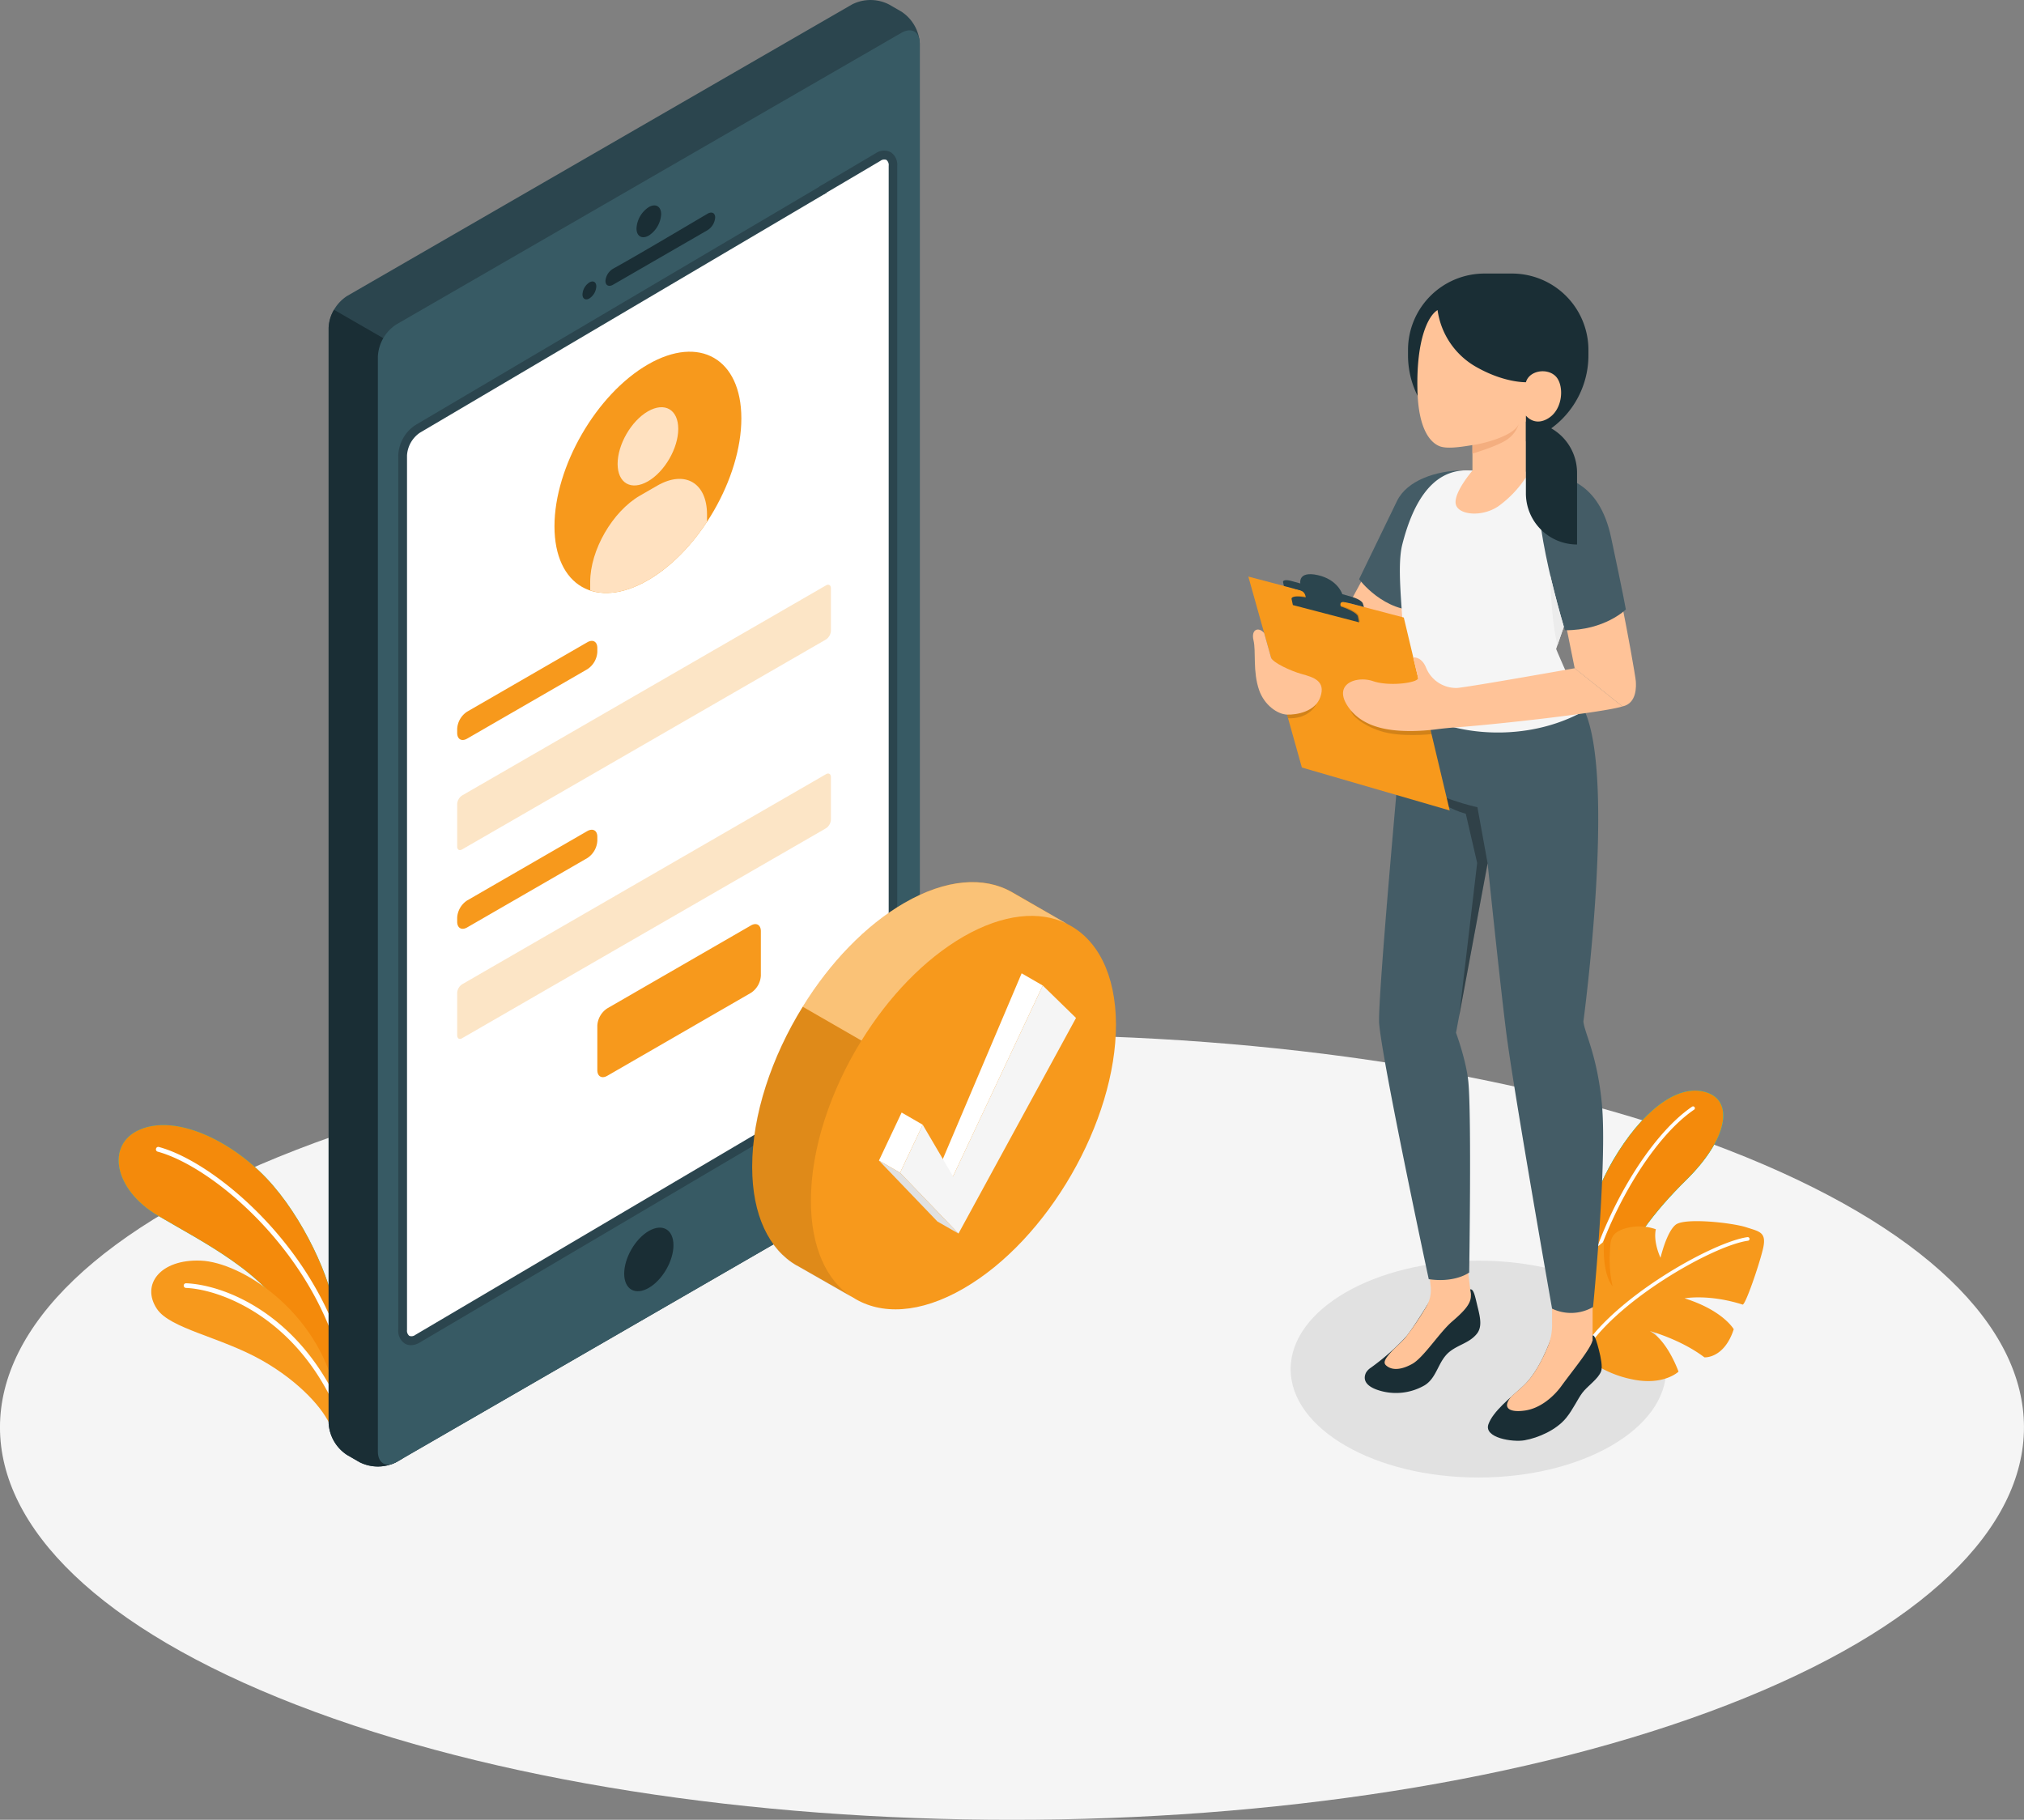 <svg id="Layer_1" data-name="Layer 1" xmlns="http://www.w3.org/2000/svg" viewBox="0 0 672.57 604.71"><rect x="0" y="0" width="672.57" height="604.71" fill="#808080" stroke="none"/><defs><style>.cls-1{fill:#f5f5f5;}.cls-2{fill:#e1e1e1;}.cls-3{fill:#00dfbf;}.cls-4{fill:#f48a0b;}.cls-15,.cls-5{fill:#fff;}.cls-13,.cls-6{fill:#f7991c;}.cls-11,.cls-7{fill:#2b454e;}.cls-8{fill:#1a2e35;}.cls-9{fill:#375a64;}.cls-10{fill:#fafafa;}.cls-11{stroke:#2b454e;stroke-miterlimit:10;}.cls-12{fill:#ffe1c0;}.cls-13{opacity:0.25;}.cls-14{opacity:0.1;}.cls-15{opacity:0.4;}.cls-16{fill:#ffc398;}.cls-17{fill:#445c66;}.cls-18{opacity:0.3;}.cls-19{fill:#ececec;}.cls-20{fill:#f4ae7f;}.cls-21{opacity:0.15;}</style></defs><title>RegisPage</title><path id="Floor" class="cls-1" d="M247.55,796.76c131.33,50.94,344.26,50.94,475.58,0s131.33-133.51,0-184.44-344.25-50.94-475.58,0S116.22,745.83,247.55,796.76Z" transform="translate(-149.06 -230.25)"/><ellipse id="Shadow" class="cls-2" cx="491.28" cy="454.94" rx="62.4" ry="36.03"/><g id="Plants"><g id="_Group_" data-name="&lt;Group&gt;"><g id="_Group_2" data-name="&lt;Group&gt;"><g id="_Group_3" data-name="&lt;Group&gt;"><path id="_Path_" data-name="&lt;Path&gt;" class="cls-3" d="M260.28,666.38c-.93-10.58-10.5-31.84-22.69-44.63s-30.34-21.33-42.24-16.06c-11.09,4.91-8.54,19.79,6.19,28.51s36.67,19.39,44.27,36l14.63,19.95Z" transform="translate(-149.06 -230.25)"/><path id="_Path_2" data-name="&lt;Path&gt;" class="cls-4" d="M260.28,666.38c-.93-10.58-10.5-31.84-22.69-44.63s-30.34-21.33-42.24-16.06c-11.09,4.91-8.54,19.79,6.19,28.51s36.67,19.39,44.27,36l14.63,19.95Z" transform="translate(-149.06 -230.25)"/></g><g id="_Group_4" data-name="&lt;Group&gt;"><path id="_Path_3" data-name="&lt;Path&gt;" class="cls-5" d="M262.33,680.8a.78.78,0,0,1-.76-.56c-10.24-35.52-42-62.34-60.11-67.3a.78.78,0,0,1-.55-1,.77.77,0,0,1,1-.54c18.41,5,50.79,32.31,61.2,68.37a.78.78,0,0,1-.53,1Z" transform="translate(-149.06 -230.25)"/></g></g><g id="_Group_5" data-name="&lt;Group&gt;"><g id="_Group_6" data-name="&lt;Group&gt;"><path id="_Path_4" data-name="&lt;Path&gt;" class="cls-6" d="M259,704.41c-2.22-5.8-10.35-15-22.82-22.08-13.79-7.83-30.61-10.52-35-17.18-5.3-8,1.09-16.53,14.59-16s38.59,16.67,44.74,43.79Z" transform="translate(-149.06 -230.25)"/></g><g id="_Group_7" data-name="&lt;Group&gt;"><path id="_Path_5" data-name="&lt;Path&gt;" class="cls-5" d="M261,697.94a.8.8,0,0,1-.72-.46c-13.78-30-38.36-38.79-49.42-39.26a.78.78,0,0,1-.75-.81.77.77,0,0,1,.81-.74c12.24.51,36.7,9.55,50.78,40.17a.78.78,0,0,1-.38,1A1,1,0,0,1,261,697.94Z" transform="translate(-149.06 -230.25)"/></g></g></g></g><g id="Plants-2" data-name="Plants"><g id="_Group_8" data-name="&lt;Group&gt;"><g id="_Group_9" data-name="&lt;Group&gt;"><path id="_Path_6" data-name="&lt;Path&gt;" class="cls-3" d="M674.69,652.66c-.23-8.52,2.14-22.81,10.53-37.07,9-15.26,20.84-25.48,30.8-22.38,9.28,2.9,7.24,15.49-6.71,29.21-9.79,9.63-19.7,21.84-24.23,35.79l-7.85,18Z" transform="translate(-149.06 -230.25)"/></g><g id="_Group_10" data-name="&lt;Group&gt;"><path id="_Path_7" data-name="&lt;Path&gt;" class="cls-3" d="M674.69,652.66c-.23-8.52,2.14-22.81,10.53-37.07,9-15.26,20.84-25.48,30.8-22.38,9.28,2.9,7.24,15.49-6.71,29.21-9.79,9.63-19.7,21.84-24.23,35.79l-7.85,18Z" transform="translate(-149.06 -230.25)"/></g><g id="_Group_11" data-name="&lt;Group&gt;"><path id="_Path_8" data-name="&lt;Path&gt;" class="cls-4" d="M674.69,652.66c-.23-8.52,2.14-22.81,10.53-37.07,9-15.26,20.84-25.48,30.8-22.38,9.28,2.9,7.24,15.49-6.71,29.21-9.79,9.63-19.7,21.84-24.23,35.79l-7.85,18Z" transform="translate(-149.06 -230.25)"/></g><g id="_Group_12" data-name="&lt;Group&gt;"><path id="_Path_9" data-name="&lt;Path&gt;" class="cls-5" d="M676.24,659a.59.59,0,0,0,.52-.45c6-24.33,21.13-49.94,35.24-59.56a.59.59,0,0,0,.16-.83.6.6,0,0,0-.84-.16c-14.33,9.76-29.69,35.67-35.73,60.26a.61.61,0,0,0,.44.73A.5.5,0,0,0,676.24,659Z" transform="translate(-149.06 -230.25)"/></g></g><g id="_Group_13" data-name="&lt;Group&gt;"><path id="_Path_10" data-name="&lt;Path&gt;" class="cls-6" d="M674.6,680.24a35.83,35.83,0,0,0,16.58,8.3c10.62,2.34,15.65-2.5,15.65-2.5s-3.62-10.31-9.54-13.49c0,0,10.2,2.72,18.15,8.74,0,0,6.54.49,9.74-9.34,0,0-3.52-6.25-16.34-10.27,0,0,8-1.52,19.27,2.07.84.39,5.25-12.31,6.71-18.2s-.94-6-5.51-7.49-20.34-3.24-23.4-.86-5.06,11-5.06,11-2.49-5.11-1.56-9.48a16.64,16.64,0,0,0-9.9-.35c-5.32,1.5-5.14,4.07-5.37,7.86a40.38,40.38,0,0,0,.89,11.4s-3.42-3.33-2.86-14.83c0,0-7.41,5.61-10.55,10.63S668.26,672.1,674.6,680.24Z" transform="translate(-149.06 -230.25)"/><g id="_Group_14" data-name="&lt;Group&gt;"><path id="_Path_11" data-name="&lt;Path&gt;" class="cls-5" d="M674.57,680.85a.61.61,0,0,0,.56-.31c9.72-17.45,43.12-36.42,54.77-38a.6.6,0,0,0,.52-.68.61.61,0,0,0-.68-.52C717.9,643,684,662.22,674.08,680a.6.6,0,0,0,.23.82A.61.61,0,0,0,674.57,680.85Z" transform="translate(-149.06 -230.25)"/></g></g></g><g id="Device"><path id="_Path_12" data-name="&lt;Path&gt;" class="cls-7" d="M268.52,716.11l-4.15-2.4a13.52,13.52,0,0,1-6.11-10.58V339.2a13.51,13.51,0,0,1,6.11-10.58l167.85-96.91a13.54,13.54,0,0,1,12.21,0l4.16,2.4a13.52,13.52,0,0,1,6.11,10.58V608.62a13.51,13.51,0,0,1-6.11,10.58L280.74,716.11A13.56,13.56,0,0,1,268.52,716.11Z" transform="translate(-149.06 -230.25)"/><path id="_Path_13" data-name="&lt;Path&gt;" class="cls-8" d="M282.82,346.32l-22.77-13.14a12.52,12.52,0,0,0-1.79,6V703.13a13.52,13.52,0,0,0,6.11,10.58l4.15,2.4a13.56,13.56,0,0,0,12.22,0l2.08-1.2Z" transform="translate(-149.06 -230.25)"/><path id="_Path_14" data-name="&lt;Path&gt;" class="cls-9" d="M274.63,348.65V712.58c0,3.89,2.74,5.47,6.11,3.53L448.59,619.2a13.51,13.51,0,0,0,6.11-10.58V244.69c0-3.89-2.74-5.47-6.11-3.53L280.74,338.07A13.52,13.52,0,0,0,274.63,348.65Z" transform="translate(-149.06 -230.25)"/><path id="_Path_15" data-name="&lt;Path&gt;" class="cls-10" d="M288.05,371.65l152.63-88.11c2.89-1.67,5.23-.31,5.23,3V576.9a11.57,11.57,0,0,1-5.23,9.07L288.05,674.08c-2.89,1.67-5.23.32-5.23-3V380.72A11.57,11.57,0,0,1,288.05,371.65Z" transform="translate(-149.06 -230.25)"/><path id="_Path_16" data-name="&lt;Path&gt;" class="cls-8" d="M364.66,299.07c2.26-1.31,4.1-.25,4.1,2.36a9.06,9.06,0,0,1-4.1,7.09c-2.26,1.3-4.09.25-4.09-2.36A9,9,0,0,1,364.66,299.07Z" transform="translate(-149.06 -230.25)"/><g id="_Group_15" data-name="&lt;Group&gt;"><path id="_Path_17" data-name="&lt;Path&gt;" class="cls-8" d="M352.85,319.51c8.31-4.6,23.14-13.42,31.34-18.25,1.39-.81,2.52-.25,2.52,1.26a5.43,5.43,0,0,1-2.53,4.21l-31.4,18.13c-1.4.81-2.53.24-2.53-1.28A5.19,5.19,0,0,1,352.85,319.51Z" transform="translate(-149.06 -230.25)"/><path id="_Path_18" data-name="&lt;Path&gt;" class="cls-8" d="M344.91,324.1c1.27-.74,2.3-.14,2.3,1.32a5.07,5.07,0,0,1-2.3,4c-1.27.73-2.29.14-2.29-1.33A5.05,5.05,0,0,1,344.91,324.1Z" transform="translate(-149.06 -230.25)"/></g><path id="_Path_19" data-name="&lt;Path&gt;" class="cls-8" d="M364.66,639.3c4.52-2.61,8.19-.49,8.19,4.73s-3.67,11.56-8.19,14.17-8.18.5-8.18-4.72S360.14,641.91,364.66,639.3Z" transform="translate(-149.06 -230.25)"/><g id="_Group_16" data-name="&lt;Group&gt;"><path id="_Path_20" data-name="&lt;Path&gt;" class="cls-5" d="M445.87,285.38c0-3.23-2.23-4.54-5-2.93l-18.32,10.82L287.82,372.78a11.27,11.27,0,0,0-5,8.79V672.14c0,3.24,2.22,4.55,5,2.93l134.81-79.54,18.27-10.78a11.28,11.28,0,0,0,5-8.79Z" transform="translate(-149.06 -230.25)"/><path class="cls-11" d="M285.61,676.75a3.47,3.47,0,0,1-1.77-.47,4.53,4.53,0,0,1-1.94-4.14V381.57a12.18,12.18,0,0,1,5.45-9.64L422.1,292.42l1,1.69L288.3,373.63a10.35,10.35,0,0,0-4.49,7.94V672.14a2.71,2.71,0,0,0,1,2.44,2.6,2.6,0,0,0,2.56-.35l134.8-79.54,1,1.69L288.3,675.92A5.36,5.36,0,0,1,285.61,676.75Z" transform="translate(-149.06 -230.25)"/><path class="cls-11" d="M423.11,596.38l-1-1.69,18.28-10.79a10.34,10.34,0,0,0,4.48-7.94V285.38a2.71,2.71,0,0,0-1-2.43,2.6,2.6,0,0,0-2.56.35l-18.32,10.81-1-1.69,18.32-10.81a4.34,4.34,0,0,1,4.47-.36,4.52,4.52,0,0,1,1.93,4.13V576a12.18,12.18,0,0,1-5.44,9.63Z" transform="translate(-149.06 -230.25)"/></g><path id="_Path_21" data-name="&lt;Path&gt;" class="cls-6" d="M364.36,351.36c17.15-9.9,31.05-1.88,31.05,17.92s-13.9,43.88-31.05,53.78-31.05,1.88-31.05-17.92S347.21,361.26,364.36,351.36Z" transform="translate(-149.06 -230.25)"/><path id="_Path_22" data-name="&lt;Path&gt;" class="cls-12" d="M364.36,366.94c5.57-3.21,10.08-.61,10.08,5.82S369.93,387,364.36,390.2s-10.07.61-10.07-5.81S358.8,370.15,364.36,366.94Z" transform="translate(-149.06 -230.25)"/><path id="_Path_23" data-name="&lt;Path&gt;" class="cls-12" d="M384,401.19c0-10.55-7.41-14.83-16.55-9.55l-5.72,3.3c-9.14,5.27-16.55,18.11-16.55,28.66v2.84c5.29,1.76,11.94.81,19.18-3.38,7.45-4.3,14.29-11.28,19.64-19.42Z" transform="translate(-149.06 -230.25)"/><path id="_Path_24" data-name="&lt;Path&gt;" class="cls-6" d="M304.29,466.73l39.95-23.07c1.83-1.05,3.31-.2,3.31,1.91v1.32a7.3,7.3,0,0,1-3.31,5.73l-39.95,23.07c-1.83,1.06-3.31.2-3.31-1.91v-1.32A7.3,7.3,0,0,1,304.29,466.73Z" transform="translate(-149.06 -230.25)"/><path id="_Path_25" data-name="&lt;Path&gt;" class="cls-13" d="M302.63,494.57l120.89-69.79c.91-.53,1.65-.1,1.65,1v14.1a3.67,3.67,0,0,1-1.65,2.87L302.63,512.5c-.91.53-1.65.1-1.65-.95V497.44A3.68,3.68,0,0,1,302.63,494.57Z" transform="translate(-149.06 -230.25)"/><path id="_Path_26" data-name="&lt;Path&gt;" class="cls-6" d="M304.29,529.47l39.95-23.07c1.83-1,3.31-.2,3.31,1.91v1.32a7.33,7.33,0,0,1-3.31,5.74l-39.95,23.06c-1.83,1.06-3.31.2-3.31-1.91V535.2A7.31,7.31,0,0,1,304.29,529.47Z" transform="translate(-149.06 -230.25)"/><path id="_Path_27" data-name="&lt;Path&gt;" class="cls-13" d="M302.63,557.32l120.89-69.8c.91-.53,1.65-.1,1.65,1v14.1a3.67,3.67,0,0,1-1.65,2.87L302.63,575.24c-.91.53-1.65.1-1.65-1V560.18A3.65,3.65,0,0,1,302.63,557.32Z" transform="translate(-149.06 -230.25)"/><path id="_Path_28" data-name="&lt;Path&gt;" class="cls-6" d="M350.86,565.32l47.72-27.54c1.83-1.06,3.31-.2,3.31,1.91v14.76a7.3,7.3,0,0,1-3.31,5.73l-47.72,27.55c-1.83,1.06-3.31.2-3.31-1.91V571.06A7.33,7.33,0,0,1,350.86,565.32Z" transform="translate(-149.06 -230.25)"/></g><g id="_Group_17" data-name="&lt;Group&gt;"><g id="_Group_18" data-name="&lt;Group&gt;"><path id="_Path_29" data-name="&lt;Path&gt;" class="cls-6" d="M503.85,537.36l-18.41-10.63h0l-.19-.11,0,0c-9.15-5.16-21.7-4.4-35.6,3.63-13,7.49-24.86,20-33.81,34.47-10.33,16.67-16.84,36-16.84,53.26,0,16.14,5.65,27.46,14.78,32.76v0l.06,0,18.69,10.67c9.23,5.89,22.26,5.37,36.71-3,28-16.15,50.66-55.43,50.66-87.74C519.84,553.94,513.69,542.34,503.85,537.36Z" transform="translate(-149.06 -230.25)"/><g id="_Group_19" data-name="&lt;Group&gt;"><path id="_Path_30" data-name="&lt;Path&gt;" class="cls-14" d="M432.1,661.28,413.78,650.8h-.06v0c-9.14-5.3-14.78-16.63-14.78-32.76,0-17.3,6.5-36.58,16.84-53.25L435.33,576C425,592.7,418.52,612,418.52,629.25,418.52,644.67,423.68,655.7,432.1,661.28Z" transform="translate(-149.06 -230.25)"/><path id="_Path_31" data-name="&lt;Path&gt;" class="cls-15" d="M503.47,537.15c-9-4.38-21.06-3.27-34.29,4.35-13,7.53-24.88,20-33.85,34.54l-19.55-11.28c9-14.48,20.82-27,33.81-34.48,13.9-8,26.45-8.79,35.61-3.63l0,0,.19.12h0Z" transform="translate(-149.06 -230.25)"/></g></g></g><g id="_Group_20" data-name="&lt;Group&gt;"><polygon id="_Path_32" data-name="&lt;Path&gt;" class="cls-5" points="346.51 327.48 339.49 323.43 312 388.2 316.69 390.9 346.51 327.48"/><polygon id="_Path_33" data-name="&lt;Path&gt;" class="cls-5" points="306.62 373.74 299.61 369.69 292.07 385.64 299.09 389.69 306.62 373.74"/><g id="_Group_21" data-name="&lt;Group&gt;"><polygon id="_Path_34" data-name="&lt;Path&gt;" class="cls-1" points="318.5 409.9 299.09 389.69 306.62 373.74 316.69 390.9 346.51 327.48 357.56 338.26 318.5 409.9"/></g><polygon id="_Path_35" data-name="&lt;Path&gt;" class="cls-2" points="292.07 385.64 299.09 389.69 318.5 409.9 311.49 405.89 292.07 385.64"/></g><g id="_Group_22" data-name="&lt;Group&gt;"><path id="_Path_36" data-name="&lt;Path&gt;" class="cls-8" d="M646.89,378.32h0a30,30,0,0,0,30-30v-1.77a25.4,25.4,0,0,0-25.41-25.4h-9.14a25.4,25.4,0,0,0-25.4,25.4v1.77A30,30,0,0,0,646.89,378.32Z" transform="translate(-149.06 -230.25)"/><g id="_Group_23" data-name="&lt;Group&gt;"><path id="_Path_37" data-name="&lt;Path&gt;" class="cls-8" d="M616,674.75a79.11,79.11,0,0,1-11.44,10,4.92,4.92,0,0,0-1.59,1.65c-.54,1.12-1.37,3.89,3.74,5.68a19,19,0,0,0,15.78-1.52c4.2-2.62,4.39-8.09,8.35-11.21,2.94-2.32,6.61-2.91,9-5.93,1.65-2.1,1.22-4.9.36-8.36-.94-3.78-1.37-6.64-2.62-6.35l.2,1.74c-1.56,2.49-9.65,3.22-13.25,1.5C624.55,661.9,618.31,672.27,616,674.75Z" transform="translate(-149.06 -230.25)"/><path id="_Path_38" data-name="&lt;Path&gt;" class="cls-16" d="M612.49,678.29v0c1.22-1.11,2.41-2.26,3.55-3.51a98,98,0,0,0,6.61-9.74,11,11,0,0,0,1.85-7c-.29-2.62-1-9.32-1-9.32l12.82-.91,1.49,12.57h0c.31,2.85-2,5.38-6.21,9s-9.48,12-13.26,14.09-6.47,2-8.09.95S608.42,682.45,612.49,678.29Z" transform="translate(-149.06 -230.25)"/><path id="_Path_39" data-name="&lt;Path&gt;" class="cls-8" d="M664.81,675.9V674c-.76,2.26-4.29,12-9.64,16.87-4.25,3.88-10,8.36-11.52,12.68-1.54,4.5,8.07,6,12,5.3,4.61-.81,10.58-3.43,13.83-7.42,2.29-2.81,3.74-6.14,5.38-8.35s5.39-4.67,6.27-7.22c.48-1.41-.09-4.48-.77-7.08-.63-2.38-1.3-5-2.12-4.78v1.47c-1,1.09-3.68,2.16-6.74,2.28C669.57,677.79,664.79,677.4,664.81,675.9Z" transform="translate(-149.06 -230.25)"/><path id="_Path_40" data-name="&lt;Path&gt;" class="cls-16" d="M651.32,694.25c1.32-1.17,2.65-2.32,3.85-3.42,3.74-3.41,6.59-9.19,8.22-13.13a18.39,18.39,0,0,0,1.42-7.09v-7.68h13.47v12.5h0v.33l-.06,0c-.65,2.8-6.84,10.25-10.35,15.11-2.36,3.25-6.83,7.39-12.18,8.11C650.62,699.69,648,698.1,651.32,694.25Z" transform="translate(-149.06 -230.25)"/><path id="_Path_41" data-name="&lt;Path&gt;" class="cls-17" d="M675.6,466.45c10.45,22.82-.38,103.21-.38,103.21.32,3.7,4.55,11,6.13,27.29,1.86,19.25-2.92,67.61-2.92,67.61a14.58,14.58,0,0,1-13.62.54s-12.85-72.83-15.26-92c-2.11-16.71-6.16-56-6.16-56l-10.5,56.34s3.41,9.18,4.1,16.31c1.1,11.26.28,63.35.28,63.35s-4.61,3.51-13.44,2.21c0,0-15.29-71.32-16.47-84.87-.71-8.1,8.52-107.37,8.52-107.37Z" transform="translate(-149.06 -230.25)"/><path id="_Path_42" data-name="&lt;Path&gt;" class="cls-18" d="M643.39,517.14,640,498.48s-14.35-3-20.86-9.09c0,0,6.83,8.49,17,11.27L639.92,517l-6,51Z" transform="translate(-149.06 -230.25)"/></g><g id="_Group_24" data-name="&lt;Group&gt;"><path id="_Path_43" data-name="&lt;Path&gt;" class="cls-16" d="M692.63,456.53c-.11-1.5-2.91-17.48-4.84-26.41L669,435.88l3.33,16.44L688.17,465C693.13,464,692.74,458,692.63,456.53Z" transform="translate(-149.06 -230.25)"/><polygon id="_Path_44" data-name="&lt;Path&gt;" class="cls-16" points="452.72 192.59 443.85 208.87 457.66 220.71 470.31 200.65 452.72 192.59"/><path id="_Path_45" data-name="&lt;Path&gt;" class="cls-17" d="M635.1,386.56c-8.81.09-18.51,3.3-21.84,10.2s-12.58,25.95-12.58,25.95,8.22,11.17,20.57,10.37Z" transform="translate(-149.06 -230.25)"/><path id="_Path_46" data-name="&lt;Path&gt;" class="cls-1" d="M653.33,386.88l7.33.29c8,1.92,10.85,7.39,14.2,14.47a22.91,22.91,0,0,1,.63,17.26l-9.33,27s4.37,10.56,9.44,20.54c-23.42,13.08-52.67,6.2-59.72-3.34-.3-2,.11-11.14-.46-21.52-.6-11.07-2.12-23.57-.38-30.41,3.23-12.7,9.28-24.62,21.32-24.62Z" transform="translate(-149.06 -230.25)"/><path id="_Path_47" data-name="&lt;Path&gt;" class="cls-17" d="M660.66,387.17c8,1.13,19.73,2.74,23.78,21.75,4.1,19.25,4.89,23.84,4.89,23.84s-7,7-20.26,6.91C669.07,439.67,657.38,401.85,660.66,387.17Z" transform="translate(-149.06 -230.25)"/><path id="_Path_48" data-name="&lt;Path&gt;" class="cls-19" d="M668.72,438.49c-1.47-5-3-10.81-4.5-17,0,0,.06,13.5,2.36,23.2Z" transform="translate(-149.06 -230.25)"/></g><g id="_Group_25" data-name="&lt;Group&gt;"><path id="_Path_49" data-name="&lt;Path&gt;" class="cls-16" d="M626.76,333.29c-3.16,1.87-7.08,9.84-6.69,26.53.33,14.15,4.91,17.65,7.22,18.65s6.74.4,11.06-.32v8.49s-6,6.93-5.59,10.83,8.61,4.81,14.2,1a36.24,36.24,0,0,0,9.16-9.6V368.35s2.92,3.9,7.69.73,5-11,2.17-13.82-8.74-1.92-9.86,2c0,0-6.88.25-16-4.79A25.78,25.78,0,0,1,626.76,333.29Z" transform="translate(-149.06 -230.25)"/><path id="_Path_50" data-name="&lt;Path&gt;" class="cls-20" d="M638.35,378.15c4.55-.6,13.91-3.29,15.37-7a9.59,9.59,0,0,1-3.28,4.72c-2.8,2.4-12.09,5.1-12.09,5.1Z" transform="translate(-149.06 -230.25)"/></g><g id="_Group_26" data-name="&lt;Group&gt;"><polygon id="_Path_51" data-name="&lt;Path&gt;" class="cls-6" points="414.82 191.59 466.48 205.2 481.73 269.31 432.61 255.04 414.82 191.59"/><path id="_Path_52" data-name="&lt;Path&gt;" class="cls-21" d="M586.4,464.27c-.48,1.31-3.31,4.94-9.32,4.65l-.75-2.65Z" transform="translate(-149.06 -230.25)"/><path id="_Path_53" data-name="&lt;Path&gt;" class="cls-21" d="M597.94,466.27c.23,1.71,3.74,4.88,9.68,6.86,6.76,2.25,17.13,1.06,17.13,1.06l-.93-3.19Z" transform="translate(-149.06 -230.25)"/><path id="_Path_54" data-name="&lt;Path&gt;" class="cls-21" d="M579,431.13l-.43-2c-.23-1.09,2.8-1.14,6.77-.11l7.61,2c4,1,7.39,2.75,7.63,3.83l.42,2Z" transform="translate(-149.06 -230.25)"/><g id="_Group_27" data-name="&lt;Group&gt;"><path id="_Path_55" data-name="&lt;Path&gt;" class="cls-7" d="M575.42,423.69c-.15-.68,1.08-.85,2.74-.39l3,.83s-.89-4.26,5.79-2.77,8.15,6.32,8.15,6.32l3.22.92c1.78.5,3.39,1.46,3.6,2.14l.38,1.22-26.61-7Z" transform="translate(-149.06 -230.25)"/><path id="_Path_56" data-name="&lt;Path&gt;" class="cls-7" d="M579.08,425.82c2.44.59,3.45.91,3.82,2.59.41,1.92.58,3.32.58,3.32l11.78,3.12s-.57-2.43-.75-3.37.22-1.52,2.09-1l.16-.75L578.31,425Z" transform="translate(-149.06 -230.25)"/><path id="_Path_57" data-name="&lt;Path&gt;" class="cls-7" d="M578.68,431.31l-.43-2c-.24-1.09,2.8-1.13,6.77-.1l7.61,2c4,1,7.39,2.75,7.63,3.84l.42,2Z" transform="translate(-149.06 -230.25)"/></g></g><path id="_Path_58" data-name="&lt;Path&gt;" class="cls-16" d="M688.17,465l-15.83-12.7s-35,6.23-39.08,6.55A10.78,10.78,0,0,1,623,452.26c-1.57-4-4.33-3.53-4.33-3.53l1.61,6.74c.38,1.63-9.47,3-14.93,1.13s-13.37.83-8.47,8.27,14.42,8.3,21,8.3a71,71,0,0,0,8.28-.55c2.14-.28,4.27-.5,6.42-.65C646.19,471,682,467,688.17,465Z" transform="translate(-149.06 -230.25)"/><path id="_Path_59" data-name="&lt;Path&gt;" class="cls-16" d="M569.13,440.59l2.29,8.17c.44,1.58,6.45,4.44,10.25,5.48s8,2.28,6.15,7.59c-1.66,4.9-7.9,6-11.09,5.88s-7.53-3.18-9.25-8.09c-2.19-6.25-1-12.93-1.88-16.58S567.23,438.41,569.13,440.59Z" transform="translate(-149.06 -230.25)"/><path id="_Path_60" data-name="&lt;Path&gt;" class="cls-8" d="M673.11,411.18h0a17,17,0,0,1-17-17V370.35h0a17,17,0,0,1,17,17Z" transform="translate(-149.06 -230.25)"/></g></svg>
